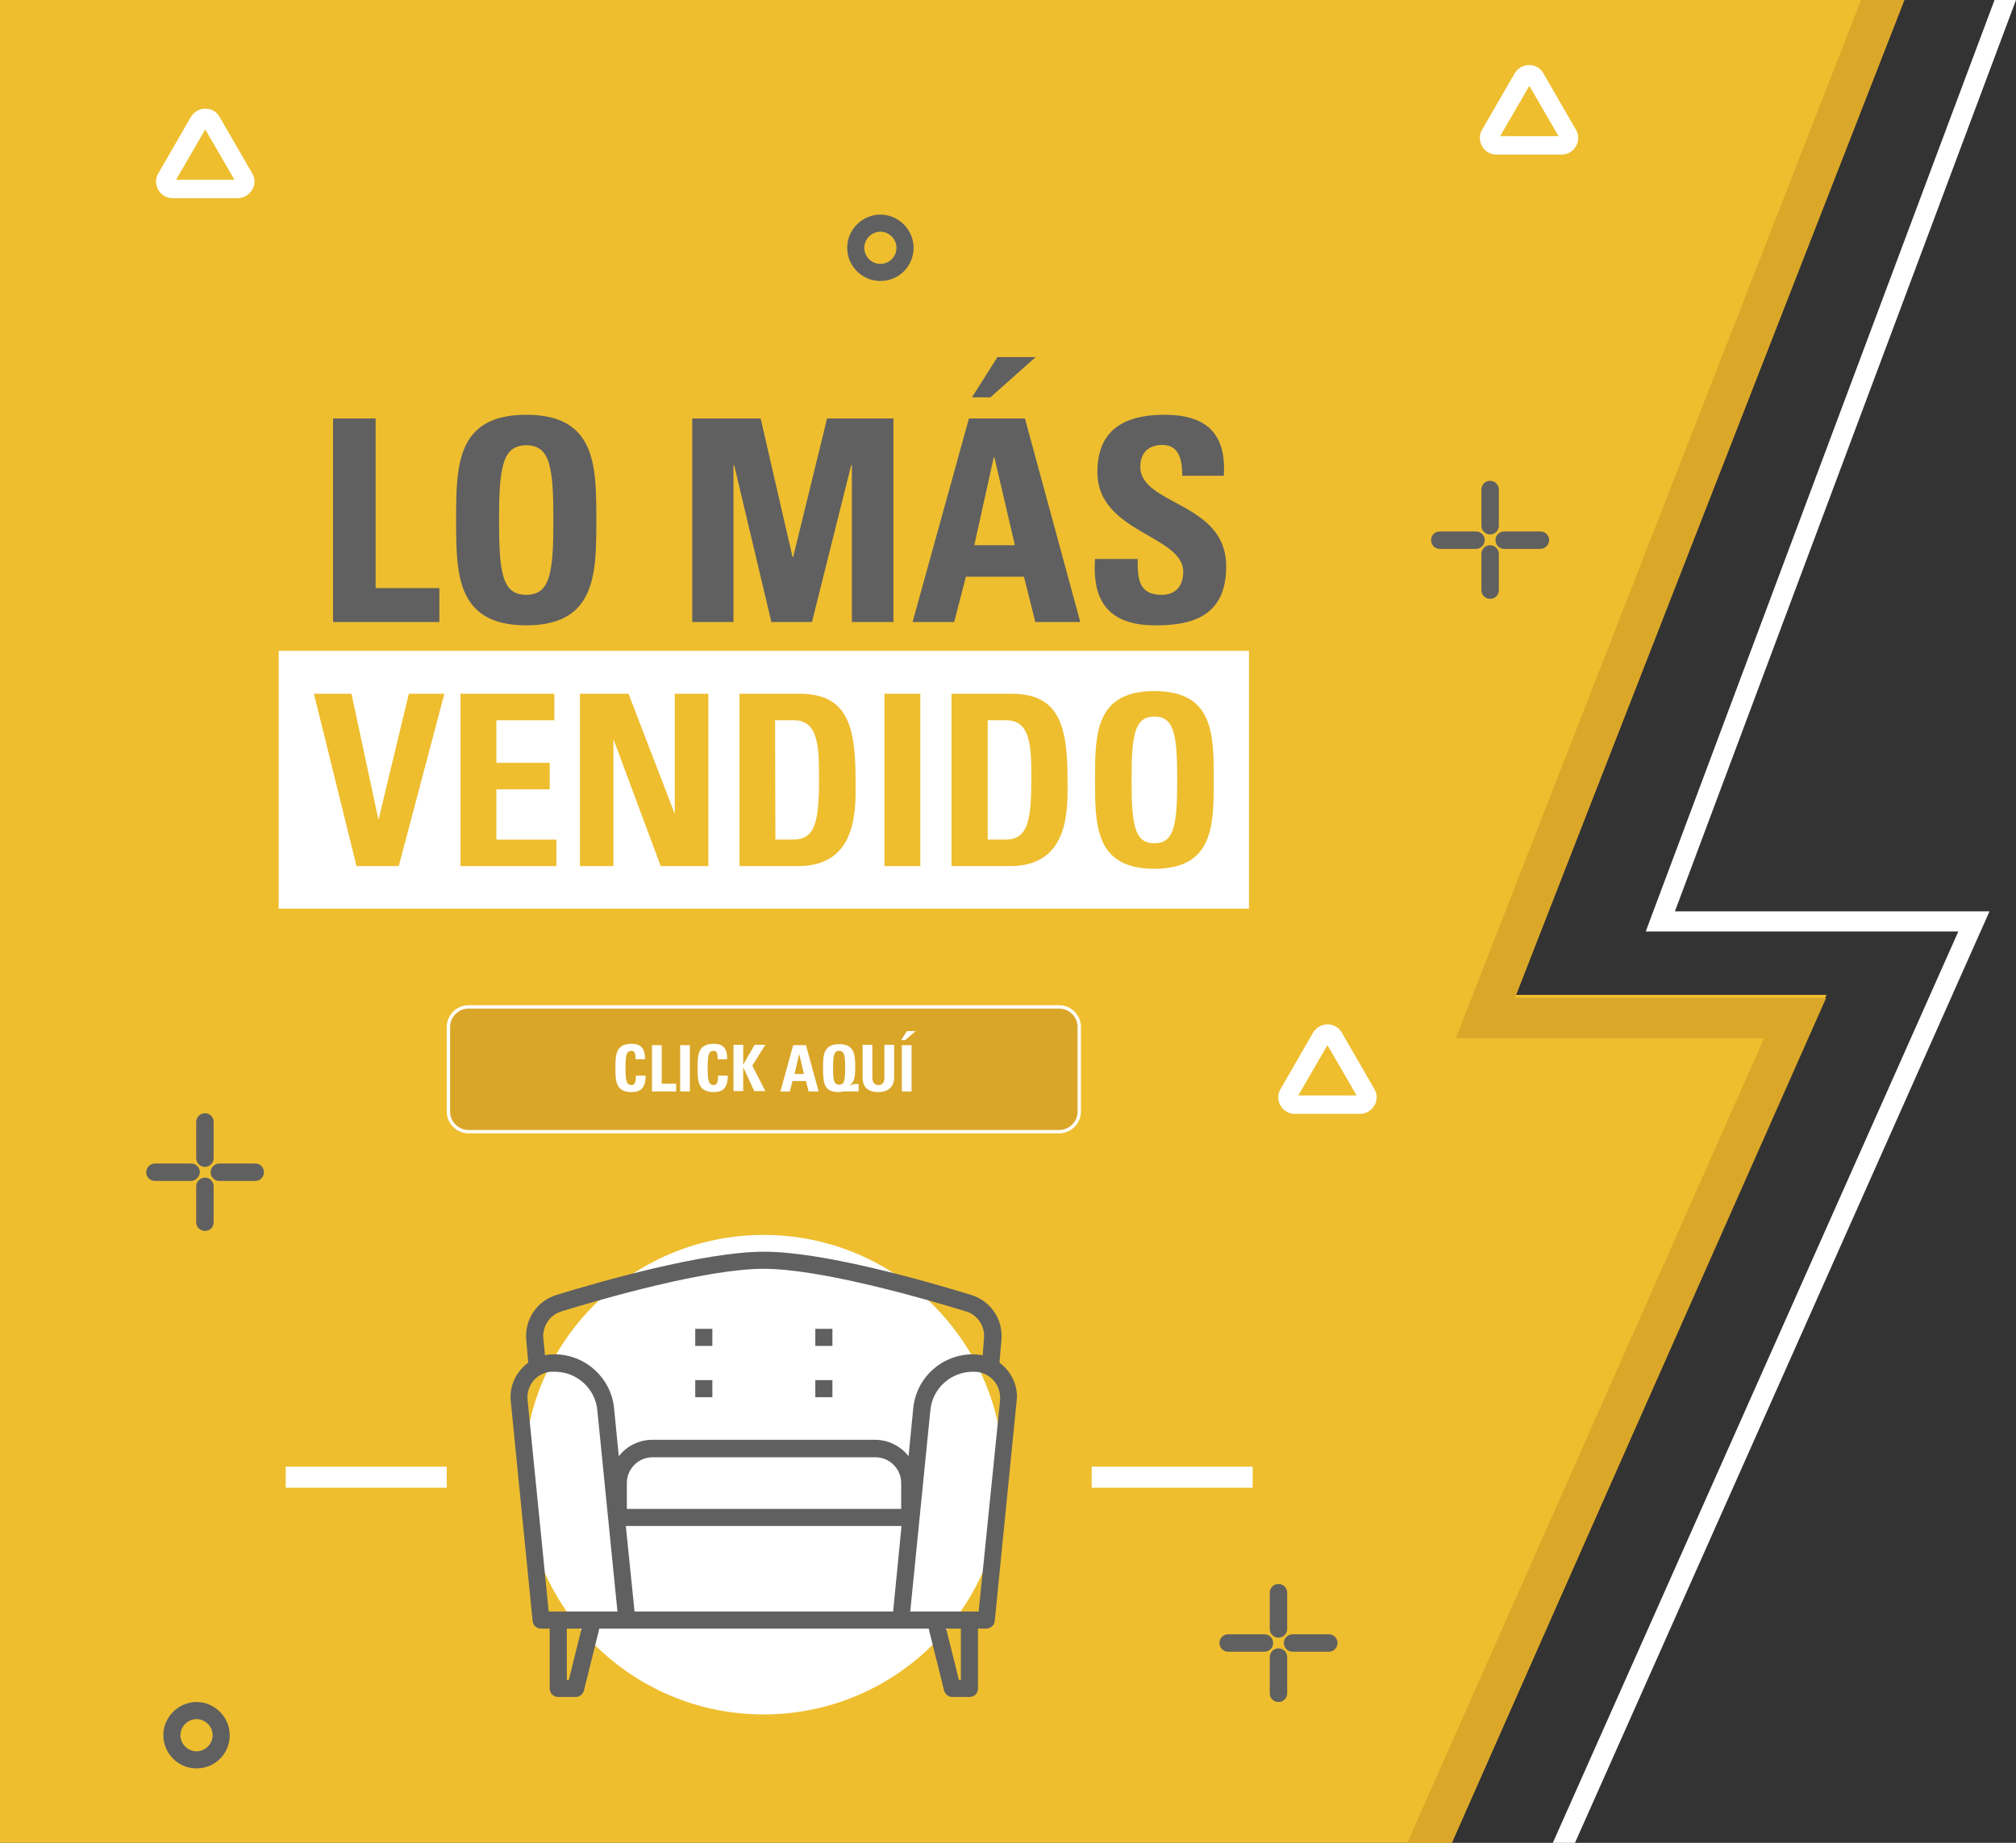 <?xml version="1.0" encoding="utf-8"?>
<!-- Generator: Adobe Illustrator 21.0.0, SVG Export Plug-In . SVG Version: 6.00 Build 0)  -->
<svg version="1.1" id="Capa_1" xmlns="http://www.w3.org/2000/svg" xmlns:xlink="http://www.w3.org/1999/xlink" x="0px" y="0px"
	 viewBox="0 0 601.1 549.6" style="enable-background:new 0 0 601.1 549.6;" xml:space="preserve">
<rect x="0" y="0" width="601.1" height="549.6" fill="#333333" stroke="none"/>
<style type="text/css">
	.st0{fill:#EEBE2F;}
	.st1{fill:#606060;}
	.st2{fill:#FFFFFF;}
	.st3{fill:#DBA728;}
	.st4{fill:#DAA628;stroke:#FFFFFF;stroke-miterlimit:10;}
</style>
<g>
	<polygon class="st0" points="567.8,0 452,296.7 544.6,296.7 432.9,549.6 0,549.6 0,0 	"/>
	<g>
		<path class="st1" d="M99.3,185.5v-60.7H112v50.6h19v10.1H99.3z"/>
		<path class="st1" d="M136,155.1c0-16.1,0-31.4,20.9-31.4s20.9,15.3,20.9,31.4c0,15.9,0,31.4-20.9,31.4S136,171,136,155.1z
			 M165,155.1c0-15.6-0.9-22.3-8.1-22.3c-7.1,0-8.1,6.7-8.1,22.3c0,15.6,0.9,22.3,8.1,22.3C164.1,177.4,165,170.7,165,155.1z"/>
		<path class="st1" d="M206.4,185.5v-60.7h20.4l9.5,41.3h0.2l10.1-41.3h19.8v60.7H254v-46.8h-0.2l-11.7,46.8H230l-11.1-46.8h-0.2
			v46.8H206.4z"/>
		<path class="st1" d="M272.1,185.5l16.8-60.7h16.7l16.5,60.7h-13.4l-3.4-13.5h-17.3l-3.5,13.5H272.1z M308.8,106.5l-13.5,12h-5.5
			l7.6-12H308.8z M296.5,136.4h-0.2l-5.8,26.2h12.1L296.5,136.4z"/>
		<path class="st1" d="M344.5,186.5c-15.7,0-18.7-9.2-18-19.8h12.7c0,5.8,0.2,10.7,7.2,10.7c4.3,0,6.4-2.8,6.4-6.9
			c0-10.9-25.6-11.6-25.6-29.7c0-9.5,4.5-17.1,20-17.1c12.4,0,18.5,5.5,17.7,18.2h-12.4c0-4.5-0.8-9.2-5.9-9.2
			c-4.1,0-6.6,2.3-6.6,6.5c0,11.5,25.6,10.5,25.6,29.6C365.7,184.6,354.2,186.5,344.5,186.5z"/>
	</g>
	<rect x="83.1" y="194.1" class="st2" width="289.3" height="76.9"/>
	<g>
		<g>
			<path class="st0" d="M93.6,206.9h11.2l8,37.4h0.1l9-37.4h10.6l-13.6,51.4h-12.6L93.6,206.9z"/>
			<path class="st0" d="M137.3,258.3v-51.4h28v7.9H148v12.7h15.9v7.9H148v15h17.9v7.9L137.3,258.3L137.3,258.3z"/>
			<path class="st0" d="M172.9,258.3v-51.4h14.5l13.7,35.6h0.1v-35.6h10v51.4h-14.2l-14-37.6h-0.1v37.6L172.9,258.3L172.9,258.3z"/>
			<path class="st0" d="M220.5,206.9h17.9c14.1,0,16.7,9.4,16.7,25.4c0,7.9,1.2,26-17.1,26h-17.5L220.5,206.9L220.5,206.9z
				 M231.2,250.4h5.2c6.5,0,7.8-4.9,7.8-17.8c0-9.5,0-17.8-7.5-17.8h-5.6L231.2,250.4L231.2,250.4z"/>
			<path class="st0" d="M263.7,258.3v-51.4h10.7v51.4H263.7z"/>
			<path class="st0" d="M283.7,206.9h17.9c14.1,0,16.7,9.4,16.7,25.4c0,7.9,1.2,26-17.1,26h-17.5L283.7,206.9L283.7,206.9z
				 M294.5,250.4h5.2c6.5,0,7.8-4.9,7.8-17.8c0-9.5,0-17.8-7.5-17.8h-5.5V250.4z"/>
			<path class="st0" d="M326.5,232.6c0-13.6,0-26.5,17.7-26.5s17.7,12.9,17.7,26.5c0,13.4,0,26.5-17.7,26.5S326.5,246.1,326.5,232.6
				z M351,232.6c0-13.2-0.8-18.9-6.8-18.9s-6.8,5.7-6.8,18.9s0.8,18.9,6.8,18.9S351,245.8,351,232.6z"/>
		</g>
	</g>
	<g>
		<polygon class="st2" points="469.6,549.6 463,549.6 583.9,277.8 490.7,277.8 594.7,0 601.1,0 499.4,271.8 593.2,271.8 		"/>
	</g>
	<g>
		<g>
			<path class="st1" d="M61.1,348c-1.4,0-2.6-1.1-2.6-2.6v-10.8c0-1.4,1.2-2.6,2.6-2.6c1.4,0,2.6,1.1,2.6,2.6v10.8
				C63.7,346.8,62.6,348,61.1,348z"/>
			<path class="st1" d="M61.1,367.1c-1.4,0-2.6-1.1-2.6-2.6v-10.7c0-1.4,1.2-2.6,2.6-2.6c1.4,0,2.6,1.1,2.6,2.6v10.8
				C63.7,366,62.6,367.1,61.1,367.1z"/>
			<path class="st1" d="M76.1,352.2H65.4c-1.4,0-2.6-1.1-2.6-2.6c0-1.4,1.2-2.6,2.6-2.6h10.7c1.4,0,2.6,1.1,2.6,2.6
				S77.5,352.2,76.1,352.2z"/>
			<path class="st1" d="M56.9,352.2H46.2c-1.4,0-2.6-1.1-2.6-2.6c0-1.4,1.2-2.6,2.6-2.6h10.8c1.4,0,2.6,1.1,2.6,2.6
				C59.5,351,58.3,352.2,56.9,352.2z"/>
		</g>
	</g>
	<g>
		<g>
			<path class="st1" d="M444.3,159.4c-1.4,0-2.6-1.1-2.6-2.6v-10.8c0-1.4,1.1-2.6,2.6-2.6c1.4,0,2.6,1.1,2.6,2.6v10.8
				C446.9,158.3,445.7,159.4,444.3,159.4z"/>
			<path class="st1" d="M444.3,178.6c-1.4,0-2.6-1.1-2.6-2.6v-10.8c0-1.4,1.1-2.6,2.6-2.6c1.4,0,2.6,1.1,2.6,2.6v10.8
				C446.9,177.5,445.7,178.6,444.3,178.6z"/>
			<path class="st1" d="M459.3,163.7h-10.8c-1.4,0-2.6-1.1-2.6-2.6c0-1.4,1.1-2.6,2.6-2.6h10.8c1.4,0,2.6,1.1,2.6,2.6
				C461.9,162.5,460.7,163.7,459.3,163.7z"/>
			<path class="st1" d="M440.1,163.7h-10.8c-1.4,0-2.6-1.1-2.6-2.6c0-1.4,1.1-2.6,2.6-2.6h10.8c1.4,0,2.6,1.1,2.6,2.6
				C442.7,162.5,441.5,163.7,440.1,163.7z"/>
		</g>
	</g>
	<g>
		<g>
			<path class="st1" d="M381.2,488.4c-1.4,0-2.6-1.1-2.6-2.6v-10.8c0-1.4,1.1-2.6,2.6-2.6c1.4,0,2.6,1.1,2.6,2.6v10.8
				C383.8,487.2,382.7,488.4,381.2,488.4z"/>
			<path class="st1" d="M381.2,507.6c-1.4,0-2.6-1.1-2.6-2.6v-10.8c0-1.4,1.1-2.6,2.6-2.6c1.4,0,2.6,1.1,2.6,2.6V505
				C383.8,506.4,382.7,507.6,381.2,507.6z"/>
			<path class="st1" d="M396.2,492.6h-10.8c-1.4,0-2.6-1.1-2.6-2.6c0-1.4,1.1-2.6,2.6-2.6h10.8c1.4,0,2.6,1.1,2.6,2.6
				C398.8,491.5,397.6,492.6,396.2,492.6z"/>
			<path class="st1" d="M377,492.6h-10.8c-1.4,0-2.6-1.1-2.6-2.6c0-1.4,1.1-2.6,2.6-2.6H377c1.4,0,2.6,1.1,2.6,2.6
				C379.6,491.5,378.4,492.6,377,492.6z"/>
		</g>
	</g>
	<path class="st2" d="M405.5,332.2h-19.4c-1.8,0-3.4-0.9-4.3-2.5c-0.9-1.5-0.9-3.4,0-4.9l9.7-16.8c0.9-1.5,2.5-2.5,4.3-2.5
		s3.4,0.9,4.3,2.5l9.7,16.8c0.9,1.5,0.9,3.4,0,4.9C408.9,331.2,407.3,332.2,405.5,332.2z M387.1,326.7h17.4l-8.7-15L387.1,326.7z
		 M394,309.4L394,309.4L394,309.4z"/>
	<path class="st2" d="M465.6,46.1h-19.4c-1.8,0-3.4-0.9-4.3-2.5s-0.9-3.4,0-4.9l9.7-16.8c0.9-1.5,2.5-2.5,4.3-2.5s3.4,0.9,4.3,2.5
		l9.7,16.8c0.9,1.5,0.9,3.4,0,4.9C469,45.2,467.4,46.1,465.6,46.1z M447.3,40.6h17.4l-8.7-15L447.3,40.6z M454.1,23.3L454.1,23.3
		L454.1,23.3z"/>
	<path class="st2" d="M70.8,59.1H51.5c-1.8,0-3.4-0.9-4.3-2.5c-0.9-1.5-0.9-3.4,0-4.9l9.7-16.8c0.9-1.5,2.5-2.5,4.3-2.5
		c1.8,0,3.4,0.9,4.3,2.5l9.7,16.8c0.9,1.5,0.9,3.4,0,4.9C74.2,58.2,72.6,59.1,70.8,59.1z M52.5,53.6h17.4l-8.7-15L52.5,53.6z
		 M59.3,36.3L59.3,36.3L59.3,36.3z"/>
	<path class="st1" d="M262.5,83.8c-5.5,0-9.9-4.5-9.9-9.9s4.5-9.9,9.9-9.9s9.9,4.5,9.9,9.9C272.4,79.4,268,83.8,262.5,83.8z
		 M262.5,69.1c-2.6,0-4.8,2.2-4.8,4.8s2.1,4.8,4.8,4.8s4.8-2.2,4.8-4.8S265.1,69.1,262.5,69.1z"/>
	<path class="st1" d="M58.6,527.4c-5.5,0-9.9-4.5-9.9-9.9s4.5-9.9,9.9-9.9s9.9,4.5,9.9,9.9C68.5,523,64.1,527.4,58.6,527.4z
		 M58.6,512.7c-2.6,0-4.8,2.2-4.8,4.8s2.2,4.8,4.8,4.8s4.8-2.2,4.8-4.8S61.2,512.7,58.6,512.7z"/>
	<g>
		<polygon class="st3" points="432.8,549.6 419.6,549.6 526,309.6 434.1,309.6 554.9,0 567.8,0 451.7,297.6 544.5,297.6 		"/>
	</g>
	<rect x="325.5" y="437.4" class="st2" width="48" height="6.3"/>
	<rect x="85.2" y="437.4" class="st2" width="48" height="6.3"/>
	<circle class="st2" cx="227.7" cy="439.8" r="71.5"/>
	<g>
		<path class="st1" d="M300,408.2c-0.6-0.7-1.3-1.3-2-1.8l0.6-6.9c0.5-6-3.2-11.5-9-13.3c-15.7-4.8-44.6-12.9-61.8-12.9
			c-17.9,0-49.2,9-61.9,12.9c-5.8,1.8-9.5,7.3-9,13.3l0.6,6.9c-3.7,2.7-5.7,7.1-5.2,11.6l6.5,65.4c0.1,1.3,1.2,2.3,2.5,2.3h2.6v17.9
			c0,1.4,1.1,2.5,2.6,2.5h5.1c1.2,0,2.2-0.8,2.5-1.9l4.6-18.5h98.2l4.6,18.5c0.3,1.1,1.3,1.9,2.5,1.9h5.1c1.4,0,2.5-1.1,2.5-2.5
			v-17.9h2.5c1.3,0,2.4-1,2.5-2.3l6.5-65.4C303.6,414.5,302.4,410.9,300,408.2z M162,399.1c-0.3-3.6,1.9-6.9,5.4-8
			c12.4-3.8,43.2-12.7,60.3-12.7s47.9,8.9,60.3,12.7c3.5,1,5.7,4.4,5.4,8l-0.4,5.1c-0.8-0.2-1.7-0.2-2.5-0.3h-0.4
			c-9.2,0-16.9,6.9-17.8,16.1l-1.4,14.3c-2.4-3.1-6.1-4.9-10-4.9h-66.4c-3.9,0-7.6,1.8-10,4.9l-1.4-14.3
			c-0.9-9.1-8.6-16.1-17.8-16.1H165c-0.9,0-1.7,0.1-2.5,0.3L162,399.1z M268.6,450h-81.7v-7.7c0-4.2,3.4-7.7,7.7-7.7h66.4
			c4.2,0,7.7,3.4,7.7,7.7V450z M268.8,455.1l-2.5,25.5h-77.1l-2.6-25.5H268.8z M169.6,501H169v-15.3h4.4L169.6,501z M163.6,480.6
			l-6.3-63.1c-0.4-4.2,2.6-8,6.9-8.4c0.2,0,0.5,0,0.8,0h0.4c6.6,0,12.1,5,12.7,11.5l6,60L163.6,480.6L163.6,480.6z M286.5,501h-0.6
			l-3.8-15.3h4.4L286.5,501L286.5,501z M291.8,480.6h-20.4l6-60c0.6-6.5,6.1-11.5,12.7-11.5h0.4c4.2,0,7.7,3.4,7.7,7.7
			c0,0.3,0,0.5,0,0.8L291.8,480.6z"/>
		<rect x="207.3" y="396.3" class="st1" width="5.1" height="5.1"/>
		<rect x="207.3" y="411.6" class="st1" width="5.1" height="5.1"/>
		<rect x="243.1" y="396.3" class="st1" width="5.1" height="5.1"/>
		<rect x="243.1" y="411.6" class="st1" width="5.1" height="5.1"/>
	</g>
</g>
<g>
	<path class="st4" d="M315.8,337.5H139.7c-3.3,0-6-2.7-6-6v-25.2c0-3.3,2.7-6,6-6h176.1c3.3,0,6,2.7,6,6v25.2
		C321.8,334.8,319.1,337.5,315.8,337.5z"/>
	<g>
		<g>
			<path class="st2" d="M183.5,318.5c0-3.7,0-7.2,4.8-7.2c3,0,4.1,1.6,4,4.6h-2.8c0-1.8-0.3-2.5-1.2-2.5c-1.6,0-1.8,1.5-1.8,5.1
				c0,3.5,0.2,5.1,1.8,5.1c1.3,0,1.3-1.7,1.3-2.8h2.9c0,3.7-1.5,4.9-4.2,4.9C183.5,325.7,183.5,322.2,183.5,318.5z"/>
			<path class="st2" d="M194.4,325.5v-13.8h2.9v11.5h4.3v2.3H194.4z"/>
			<path class="st2" d="M202.8,325.5v-13.8h2.9v13.8H202.8z"/>
			<path class="st2" d="M208,318.5c0-3.7,0-7.2,4.8-7.2c3,0,4.1,1.6,4,4.6H214c0-1.8-0.3-2.5-1.2-2.5c-1.6,0-1.8,1.5-1.8,5.1
				c0,3.5,0.2,5.1,1.8,5.1c1.3,0,1.3-1.7,1.3-2.8h2.9c0,3.7-1.5,4.9-4.2,4.9C208,325.7,208,322.2,208,318.5z"/>
			<path class="st2" d="M225,311.6h3.2l-3.9,6.2l3.9,7.6h-3.3l-3.3-7.1h0v7.1h-2.9v-13.8h2.9v5.9h0L225,311.6z"/>
			<path class="st2" d="M232.7,325.5l3.8-13.8h3.8l3.8,13.8h-3l-0.8-3.1h-4l-0.8,3.1H232.7z M238.3,314.3L238.3,314.3l-1.4,6h2.8
				L238.3,314.3z"/>
			<path class="st2" d="M255.9,325.5h-4.1c-0.2,0-0.5,0-0.8,0.1c-0.3,0-0.6,0.1-0.8,0.1c-4.3,0-4.8-2.2-4.8-7.1c0-3.7,0-7.2,4.8-7.2
				s4.8,3.5,4.8,7.2c0,3-0.5,4.3-1.7,5.2l0,0c0.4-0.1,1.2-0.5,1.5-0.5h1.2V325.5z M252,318.5c0-3.5-0.2-5.1-1.8-5.1
				s-1.8,1.5-1.8,5.1c0,3.5,0.2,5,1.8,5S252,322,252,318.5z"/>
			<path class="st2" d="M266.6,311.6v9.8c0,2.1-1.2,4.3-4.7,4.3c-3.2,0-4.7-1.6-4.7-4.3v-9.8h2.9v9.6c0,1.7,0.7,2.4,1.8,2.4
				c1.3,0,1.8-0.8,1.8-2.4v-9.6H266.6z"/>
			<path class="st2" d="M273,307.5l-3.1,2.7h-1.2l1.7-2.7H273z M268.9,325.5v-13.8h2.9v13.8H268.9z"/>
		</g>
	</g>
</g>
</svg>
